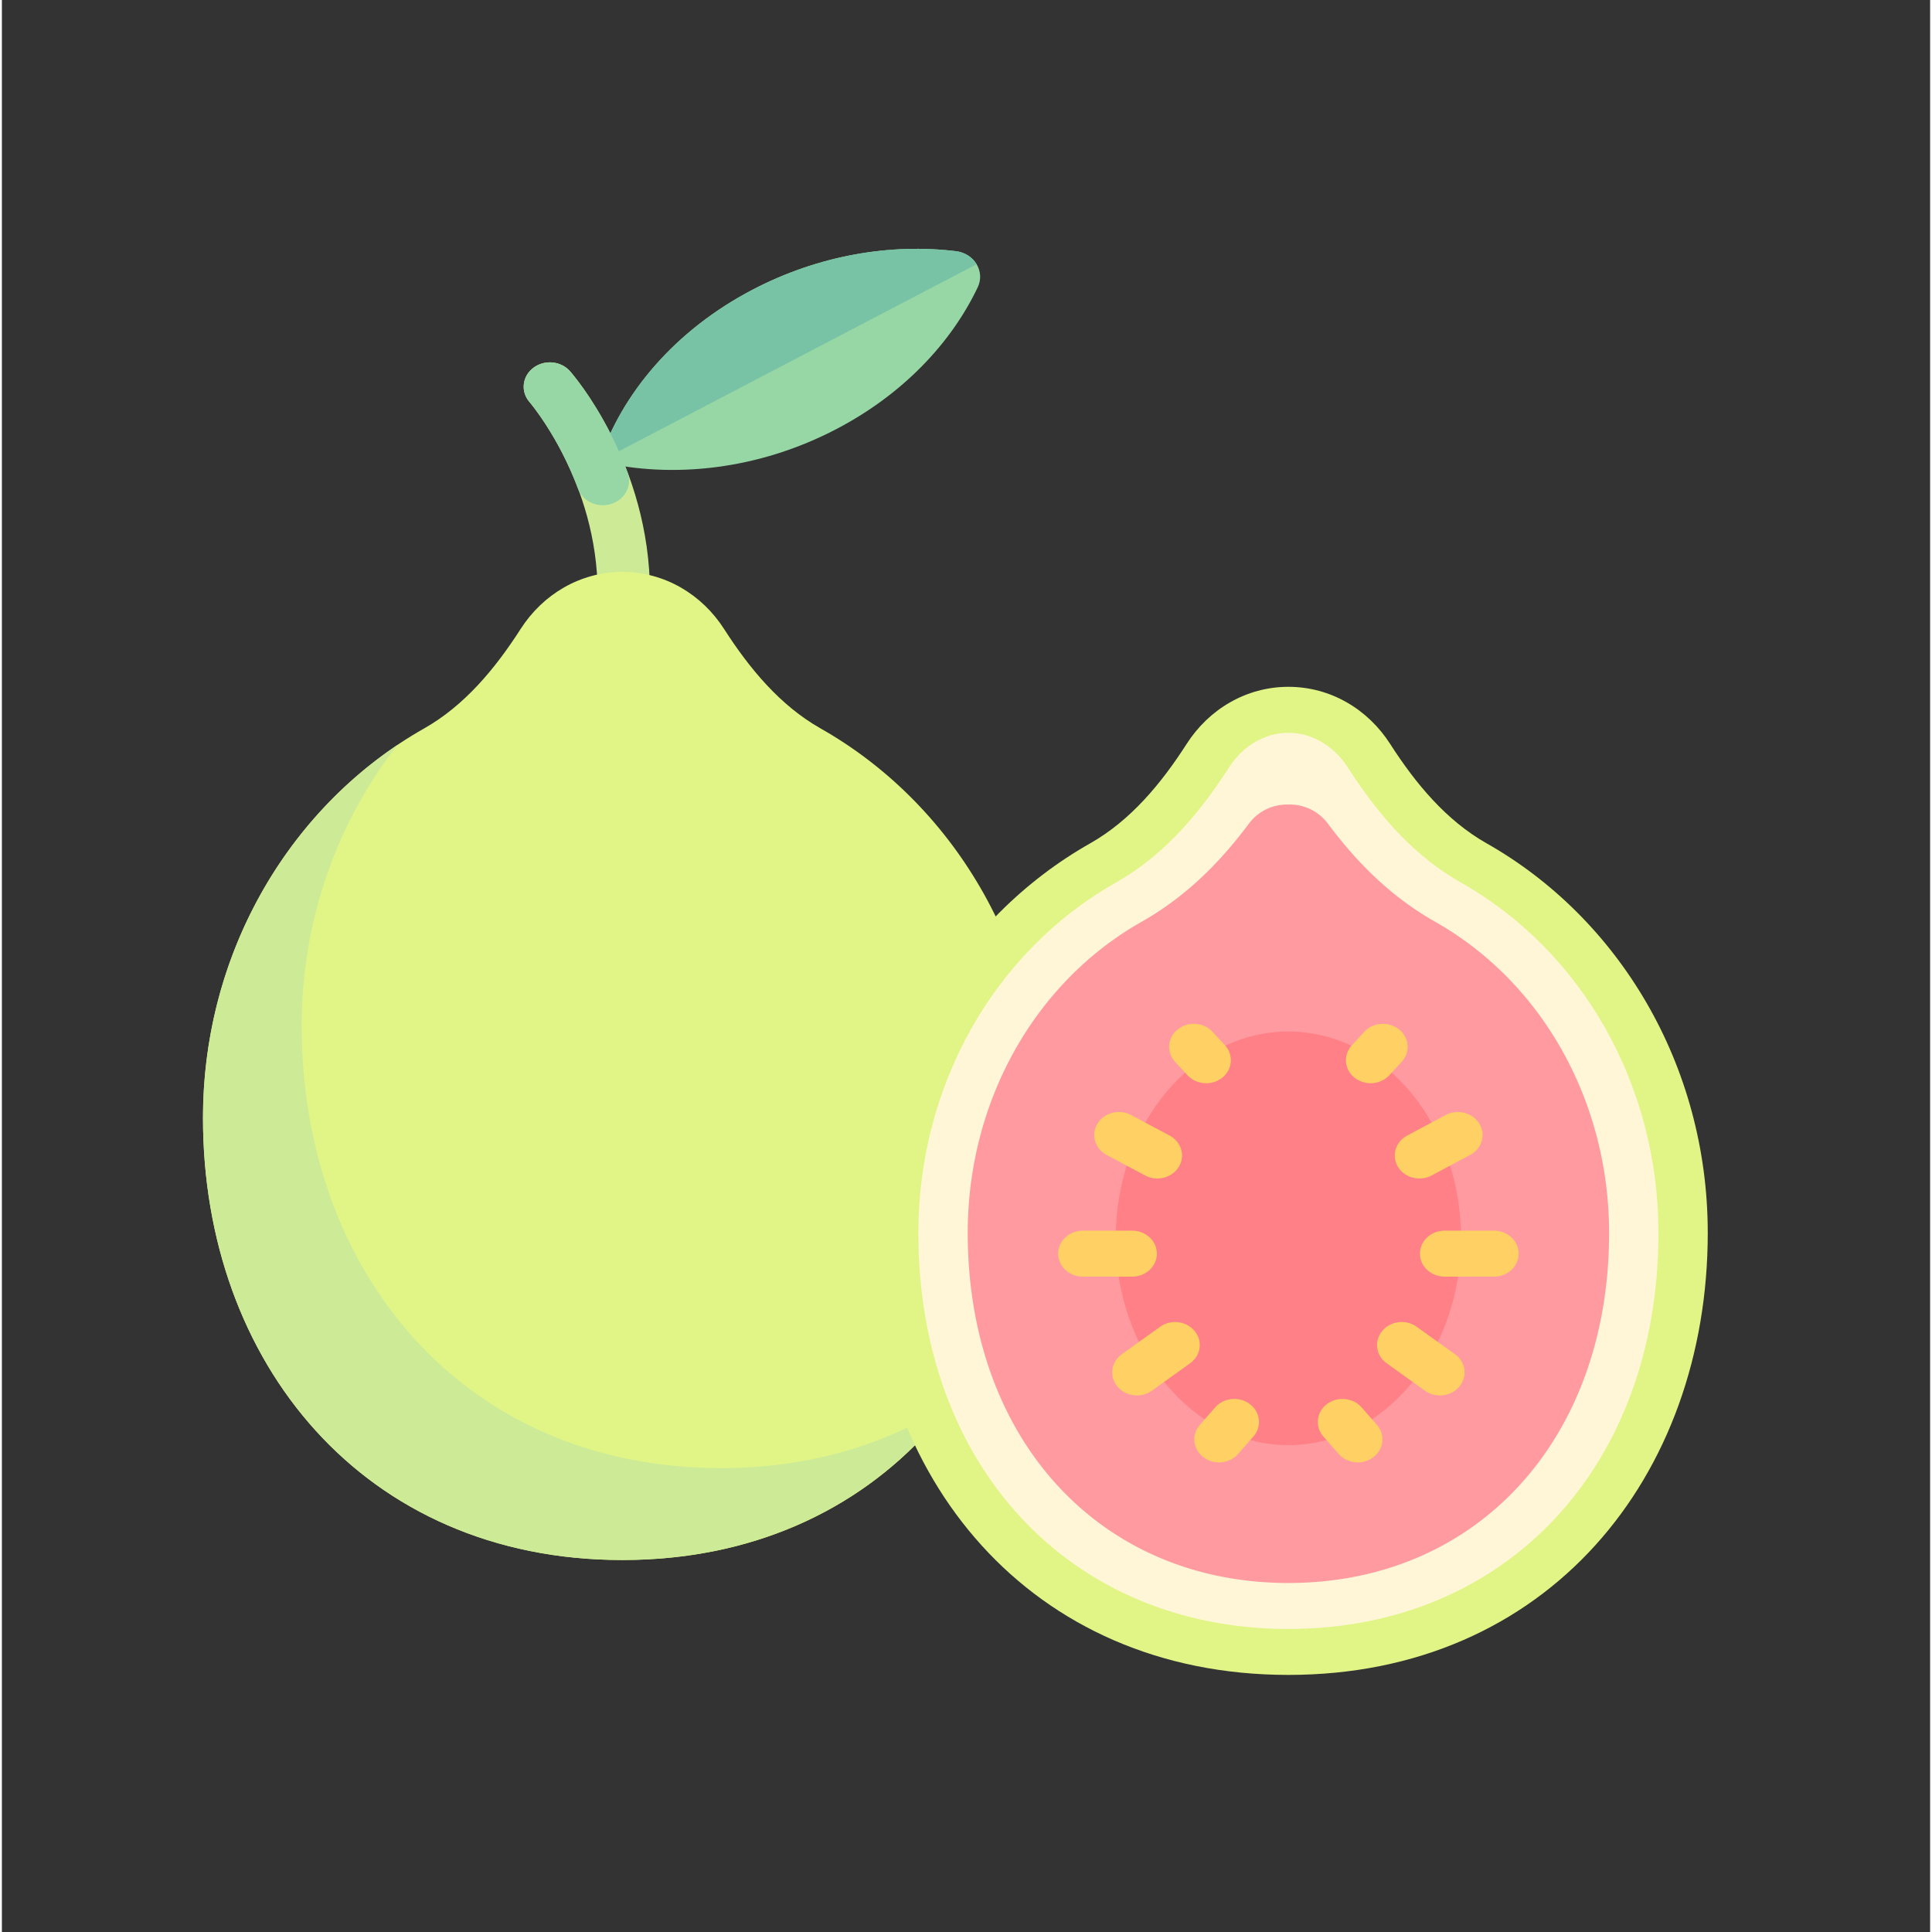 <svg height="511pt" viewBox="-4 0 511 512" width="511pt" xmlns="http://www.w3.org/2000/svg"><rect x="-4" y="0" width="511" height="512" fill="#333333" stroke="none"/><path d="M160.818 163.745c-3.832 0-6.933-2.893-6.933-6.459 0-29.696-17.869-50.517-18.049-50.725-2.411-2.759-1.972-6.828.991-9.08 2.962-2.249 7.317-1.851 9.737.897.867.98 21.188 24.431 21.188 58.908 0 3.566-3.105 6.459-6.934 6.459zm0 0" fill="#cdeb96"/><path d="M194.922 76.779c-20.584 10.766-34.714 27.565-40.641 45.531 19.556 4.642 42.306 2.154 62.893-8.613 17.51-9.157 30.346-22.677 37.44-37.573 1.988-4.172-.9-8.967-5.763-9.558-17.343-2.114-36.419 1.055-53.929 10.213zm0 0" fill="#96d7a5"/><path d="M248.854 66.566c-17.346-2.114-36.422 1.055-53.932 10.213-20.584 10.766-34.711 27.565-40.641 45.534L254.308 70.02c-1.08-1.802-3.018-3.157-5.454-3.454zm0 0" fill="#78c3a5"/><path d="M146.561 98.378c-2.42-2.748-6.772-3.146-9.734-.897-2.963 2.252-3.402 6.321-.991 9.08.115.136 7.568 8.864 12.855 23.001 1.151 3.079 4.606 4.881 8.026 4.189 4.095-.827 6.494-4.847 5.116-8.531-6.073-16.24-14.712-26.208-15.272-26.842zm0 0" fill="#96d7a5"/><path d="M212.949 193.037c-10.679-6.047-18.785-15.787-25.576-26.372-5.847-9.111-15.709-15.103-26.942-15.103-11.236 0-21.097 5.992-26.944 15.103-6.791 10.585-14.898 20.325-25.577 26.372-34.89 19.754-58.615 58.567-58.615 103.24 0 64.7 42.535 117.141 111.136 117.143 68.598-.002 111.133-52.443 111.133-117.143 0-44.673-23.725-83.486-58.615-103.24zm0 0" fill="#e1f587"/><path d="M186.58 389.061c-68.601-.002-111.136-52.443-111.136-117.143 0-28.318 9.574-54.297 25.44-74.544-30.993 20.783-51.589 57.313-51.589 98.903 0 64.7 42.535 117.141 111.136 117.143 38.122 0 68.158-16.233 87.355-41.728-16.838 10.945-37.409 17.369-61.206 17.369zm0 0" fill="#cdeb96"/><path d="M389.457 223.486c-10.678-6.047-18.785-15.787-25.576-26.372-5.847-9.111-15.708-15.1-26.941-15.1-11.236 0-21.098 5.989-26.945 15.1-6.791 10.585-14.897 20.325-25.576 26.372-34.89 19.754-58.615 58.567-58.615 103.239 0 64.701 42.535 117.144 111.136 117.144 68.597 0 111.133-52.443 111.133-117.144 0-44.672-23.725-83.485-58.616-103.239zm0 0" fill="#e1f587"/><path d="M382.666 233.895c-11.164-6.324-20.701-16.023-30.008-30.53-3.684-5.743-9.562-9.172-15.718-9.172-6.16 0-12.038 3.429-15.721 9.172-9.308 14.507-18.844 24.206-30.006 30.53-32.281 18.275-52.335 53.847-52.335 92.83 0 61.8 40.325 104.962 98.062 104.965 57.736-.003 98.058-43.165 98.058-104.965 0-38.983-20.054-74.553-52.332-92.83zm0 0" fill="#fff6d8"/><path d="M375.875 244.304c-10.598-6.001-19.803-14.394-28.479-26.046a12.582 12.582 0 00-10.082-5.049h-.749a12.58 12.58 0 00-10.084 5.049c-8.676 11.652-17.882 20.042-28.477 26.043-28.405 16.083-46.048 47.668-46.048 82.424 0 54.632 34.945 92.785 84.984 92.785 50.038 0 84.987-38.153 84.987-92.785-.003-34.756-17.649-66.341-46.052-82.421zm0 0" fill="#ff9ba0"/><path d="M382.7 328.167c0-30.27-20.487-54.807-45.76-54.807-25.276 0-45.764 24.537-45.764 54.807 0 30.27 20.488 54.811 45.764 54.811 25.273 0 45.76-24.541 45.76-54.811zm0 0" fill="#ff8087"/><path d="M295.537 338.32H282.47c-3.612 0-6.537-2.725-6.537-6.09 0-3.365 2.925-6.09 6.537-6.09h13.068c3.613 0 6.538 2.725 6.538 6.09 0 3.365-2.925 6.09-6.538 6.09zm6.665-26.011a6.822 6.822 0 01-3.235-.805l-10.184-5.423c-3.135-1.673-4.228-5.39-2.432-8.307 1.792-2.921 5.788-3.945 8.917-2.267l10.184 5.424c3.135 1.67 4.225 5.386 2.432 8.307-1.207 1.97-3.417 3.07-5.682 3.07zm12.948-25.247c-1.84 0-3.672-.718-4.963-2.122l-3.268-3.55c-2.35-2.557-2.034-6.401.702-8.59 2.74-2.188 6.878-1.897 9.221.655l3.269 3.55c2.35 2.557 2.037 6.4-.703 8.59a6.822 6.822 0 01-4.259 1.467zm-18.35 82.736c-1.96 0-3.9-.813-5.181-2.373-2.204-2.664-1.675-6.488 1.185-8.54l10.113-7.255c2.86-2.065 6.98-1.557 9.168 1.107 2.204 2.664 1.674 6.487-1.186 8.54l-10.112 7.255a6.806 6.806 0 01-3.987 1.266zm21.745 17.747a6.801 6.801 0 01-4.123-1.37c-2.798-2.122-3.22-5.957-.938-8.569l4.045-4.625c2.294-2.6 6.398-3.004 9.2-.876 2.798 2.125 3.219 5.96.94 8.572l-4.048 4.625c-1.297 1.476-3.173 2.243-5.076 2.243zm72.869-49.225h-13.075c-3.612 0-6.537-2.725-6.537-6.09 0-3.365 2.925-6.09 6.537-6.09h13.075c3.612 0 6.537 2.725 6.537 6.09 0 3.365-2.925 6.09-6.537 6.09zm-19.739-26.011c-2.266 0-4.476-1.102-5.683-3.071-1.795-2.918-.702-6.635 2.433-8.307l10.184-5.424c3.126-1.678 7.125-.654 8.917 2.267 1.795 2.92.703 6.637-2.433 8.307l-10.183 5.423a6.831 6.831 0 01-3.235.805zm-12.947-25.247a6.822 6.822 0 01-4.26-1.468c-2.736-2.188-3.051-6.032-.702-8.59l3.268-3.549c2.353-2.552 6.476-2.843 9.221-.654 2.74 2.188 3.052 6.032.703 8.59l-3.269 3.549c-1.29 1.404-3.123 2.122-4.961 2.122zm18.355 82.736a6.804 6.804 0 01-3.984-1.266l-10.118-7.255c-2.86-2.047-3.39-5.87-1.19-8.54 2.19-2.67 6.29-3.172 9.17-1.107l10.118 7.254c2.86 2.047 3.389 5.87 1.188 8.54-1.284 1.56-3.225 2.374-5.184 2.374zm-21.751 17.747c-1.904 0-3.782-.767-5.076-2.243l-4.049-4.625c-2.278-2.612-1.857-6.447.938-8.572 2.81-2.128 6.921-1.725 9.2.876l4.048 4.625c2.278 2.612 1.857 6.447-.938 8.57a6.801 6.801 0 01-4.123 1.37zm0 0" fill="#ffd164"/></svg>